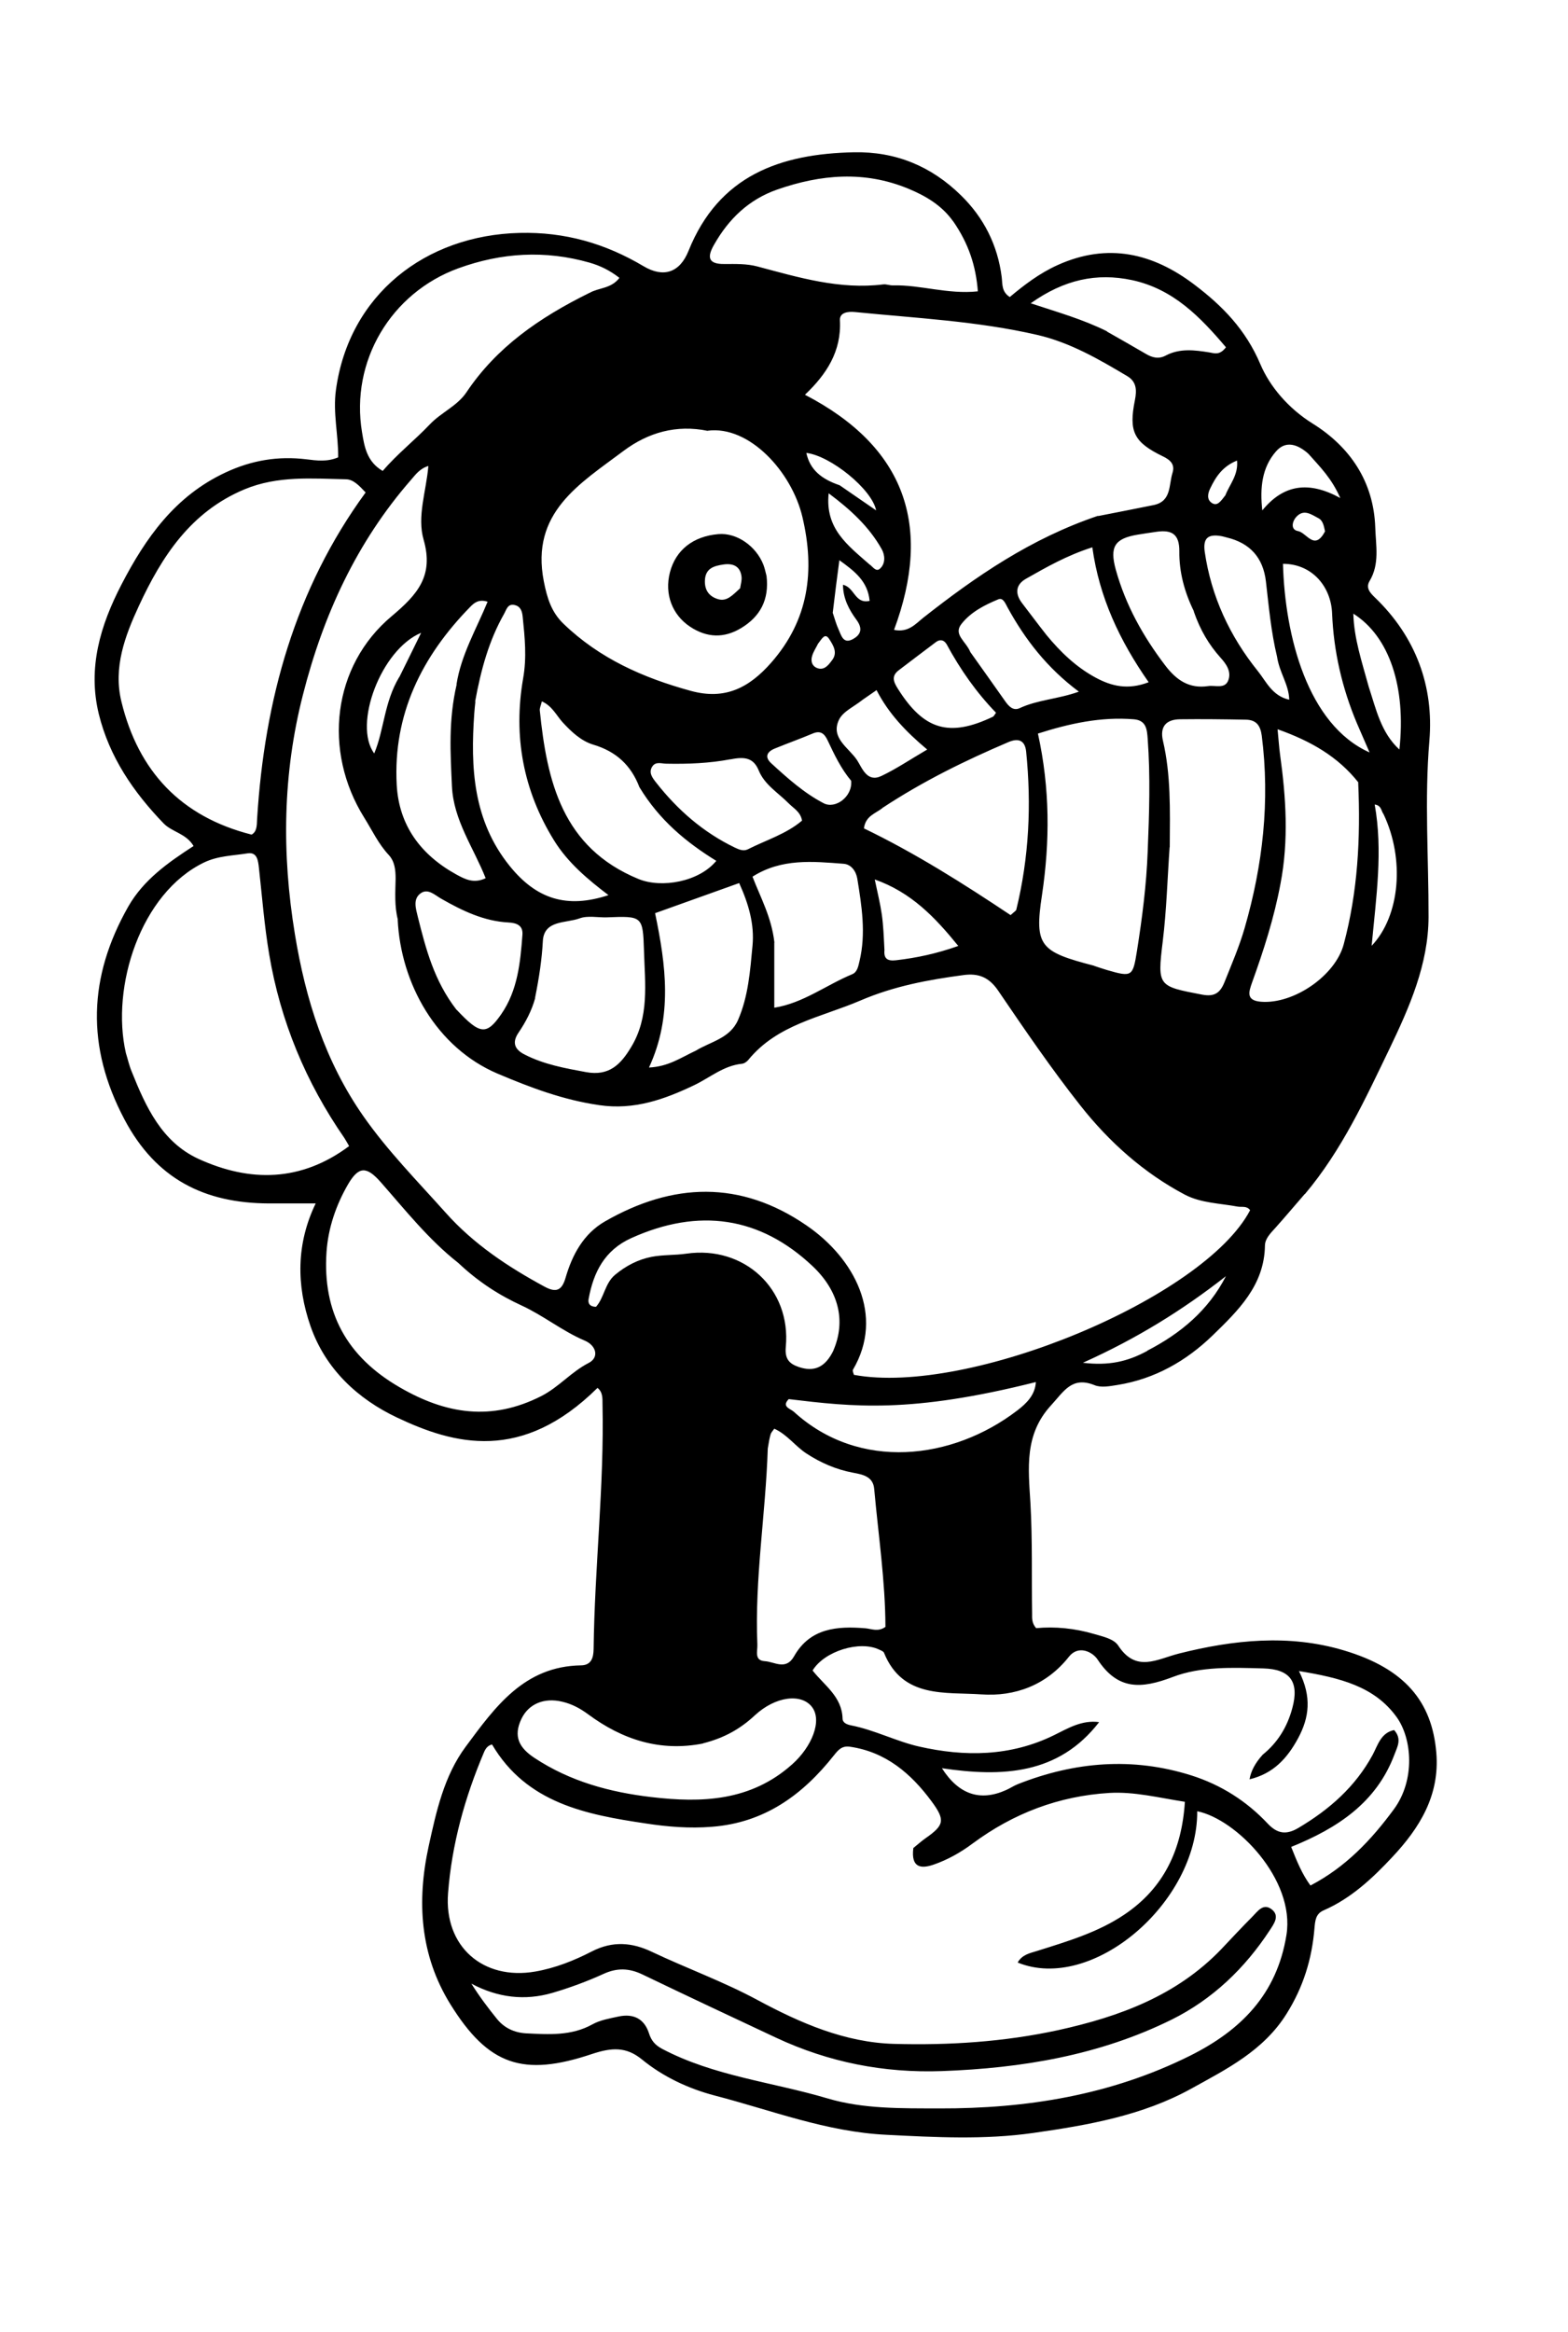 <?xml version="1.0" encoding="UTF-8"?><svg id="Layer_1" xmlns="http://www.w3.org/2000/svg" viewBox="0 0 113 168"><path d="m94.03,86.02c-.74.85-1.4,1.64-2.09,2.41-.35.39-.77.79-.78,1.3-.04,2.88-1.94,4.7-3.77,6.48-1.9,1.84-4.17,3.14-6.86,3.57-.57.09-1.18.21-1.66.01-1.62-.65-2.2.45-3.11,1.44-1.96,2.12-1.65,4.55-1.5,7.07.15,2.65.08,5.31.12,7.97,0,.32-.03.66.29,1.03,1.36-.13,2.78.01,4.18.42.65.19,1.42.35,1.74.84,1.29,1.97,2.79.97,4.37.57,3.93-.99,7.93-1.41,11.88-.23,4.4,1.31,6.36,3.69,6.67,7.37.26,3.09-1.22,5.44-3.16,7.51-1.42,1.52-2.98,2.99-4.96,3.85-.58.25-.61.75-.66,1.28-.18,2.21-.8,4.24-2.01,6.17-1.66,2.66-4.31,3.98-6.86,5.39-3.52,1.95-7.47,2.64-11.41,3.2-3.51.5-7.04.31-10.58.13-4.32-.21-8.28-1.77-12.37-2.83-1.87-.49-3.7-1.34-5.24-2.6-1.14-.93-2.18-.86-3.6-.39-4.98,1.67-7.47.81-10.2-3.58-2.2-3.55-2.43-7.42-1.57-11.38.55-2.5,1.1-5.06,2.67-7.18,2.12-2.86,4.21-5.8,8.32-5.86.76-.01.89-.59.9-1.18.07-5.89.77-11.76.64-17.66,0-.41.02-.85-.36-1.15-5.46,5.4-10.33,4.09-14.46,2.13-2.81-1.33-5.14-3.48-6.22-6.57-1.03-2.96-1.03-5.95.37-8.85-1.28,0-2.34,0-3.4,0-4.62-.02-8.11-1.76-10.38-6.05-2.78-5.25-2.6-10.27.27-15.33,1.1-1.93,2.86-3.17,4.71-4.37-.54-.91-1.55-1-2.16-1.63-2.18-2.26-3.91-4.79-4.67-7.88-.81-3.33.11-6.38,1.63-9.32,1.75-3.38,3.87-6.38,7.48-8.07,1.89-.89,3.81-1.21,5.85-.96.74.09,1.48.2,2.29-.14.02-1.62-.39-3.21-.16-4.86.94-6.86,6.45-11.15,13.24-11.31,3.26-.08,6.17.76,8.93,2.4,1.43.85,2.61.47,3.24-1.11,2.18-5.42,6.59-6.99,11.92-7.1,3.02-.06,5.58,1.01,7.71,3.1,1.65,1.61,2.65,3.59,2.94,5.9.06.5-.02,1.04.58,1.43,1.05-.88,2.14-1.71,3.44-2.3,3.63-1.64,6.88-.86,9.87,1.41,2.01,1.52,3.69,3.23,4.75,5.73.68,1.6,2.01,3.18,3.76,4.27,2.7,1.68,4.41,4.19,4.52,7.5.04,1.28.33,2.62-.41,3.85-.31.52.08.89.41,1.21,2.92,2.82,4.23,6.37,3.9,10.29-.36,4.25-.05,8.47-.06,12.71-.01,3.41-1.39,6.52-2.81,9.48-1.74,3.6-3.42,7.3-6.11,10.49m-65.36-19.79c-.25-.97-.18-1.96-.16-2.94,0-.63-.06-1.24-.49-1.71-.75-.8-1.2-1.78-1.77-2.69-3-4.8-2.3-10.94,1.98-14.52,1.87-1.57,3.04-2.91,2.3-5.5-.49-1.69.19-3.5.34-5.32-.62.19-.92.62-1.25,1-3.92,4.49-6.33,9.75-7.79,15.49-1.46,5.7-1.53,11.44-.58,17.23.77,4.72,2.18,9.18,4.94,13.13,1.75,2.5,3.89,4.67,5.92,6.94,2.02,2.27,4.5,3.91,7.14,5.34.82.44,1.24.29,1.51-.65.48-1.65,1.29-3.16,2.83-4.05,4.89-2.81,9.77-2.99,14.54.29,3.44,2.36,5.64,6.48,3.34,10.39-.05.08.04.25.07.37,8.28,1.53,25.24-5.53,28.55-11.86-.23-.33-.58-.21-.89-.26-1.28-.24-2.64-.25-3.81-.86-2.97-1.57-5.46-3.8-7.52-6.41-2.11-2.67-4.03-5.49-5.95-8.31-.66-.96-1.42-1.25-2.5-1.1-2.54.34-4.98.79-7.41,1.83-2.84,1.22-5.99,1.71-8.09,4.29-.11.13-.3.26-.47.27-1.31.14-2.28.99-3.4,1.53-2.15,1.03-4.35,1.82-6.86,1.45-2.58-.37-4.95-1.26-7.33-2.27-4.4-1.87-6.98-6.48-7.2-11.1m37.15,66.9c.29-.23.57-.49.87-.7,1.36-.95,1.47-1.3.45-2.68-1.48-2-3.3-3.56-5.89-3.93-.58-.08-.84.25-1.14.62-2.26,2.86-5.01,4.86-8.8,5.15-1.61.13-3.2,0-4.76-.24-4.31-.64-8.59-1.46-11.08-5.69-.31.07-.47.3-.58.56-1.38,3.25-2.32,6.63-2.59,10.15-.3,3.84,2.52,6.3,6.28,5.65,1.45-.25,2.82-.8,4.08-1.45,1.52-.78,2.92-.64,4.31.02,2.53,1.2,5.17,2.15,7.65,3.49,3.07,1.65,6.28,3.05,9.81,3.15,3.97.11,7.93-.14,11.84-.99,4.41-.97,8.54-2.48,11.76-5.84.74-.78,1.47-1.57,2.23-2.33.38-.38.78-1.01,1.4-.53.6.47.15,1.05-.14,1.5-1.8,2.75-4.13,4.98-7.07,6.44-5.2,2.57-10.79,3.5-16.55,3.71-4.19.15-8.16-.63-11.95-2.4-3.22-1.51-6.44-3.02-9.64-4.56-.96-.46-1.83-.49-2.81-.04-1.18.54-2.41.99-3.66,1.36-2.01.59-3.97.35-5.86-.66.59.94,1.21,1.76,1.85,2.55.53.65,1.25.98,2.08,1.03,1.64.08,3.27.2,4.8-.65.56-.31,1.23-.42,1.87-.56,1.07-.23,1.86.15,2.2,1.21.17.54.46.86.95,1.12,3.74,1.97,7.95,2.39,11.92,3.57,2.59.77,5.32.71,8.04.72,6.32.02,12.38-.96,18.07-3.79,3.65-1.82,6.27-4.41,6.96-8.71.64-3.98-3.6-8.34-6.43-8.91.03,6.61-7.59,13.09-12.94,10.9.31-.56.86-.67,1.38-.83,2.19-.69,4.41-1.34,6.33-2.64,2.83-1.91,4.12-4.66,4.34-8.11-1.92-.3-3.64-.74-5.43-.64-3.65.22-6.93,1.47-9.86,3.64-.87.65-1.81,1.18-2.83,1.53-.88.3-1.63.24-1.45-1.19m13.31-95.97c1.33-.26,2.66-.52,3.99-.79,1.32-.26,1.1-1.45,1.38-2.33.19-.61-.17-.93-.69-1.18-2.1-1.02-2.48-1.78-2.02-4.06.14-.71.12-1.32-.55-1.72-2.05-1.22-4.11-2.42-6.48-2.97-4.33-1-8.75-1.21-13.15-1.65-.5-.05-1.11.03-1.08.59.12,2.24-.97,3.9-2.52,5.37,7.25,3.76,9.2,9.46,6.42,16.94,1.03.21,1.55-.43,2.1-.87,3.8-2.99,7.75-5.71,12.6-7.35m11.85,89.27c1.1-.88,1.79-2.02,2.15-3.36.52-1.9-.15-2.82-2.09-2.87-2.21-.06-4.5-.16-6.53.62-2.27.86-3.95.96-5.41-1.26-.37-.56-1.38-1.06-2.06-.21-1.63,2.07-3.91,2.89-6.32,2.72-2.57-.18-5.67.32-7.01-2.99-.04-.11-.21-.17-.34-.23-1.41-.69-3.97.11-4.81,1.5.84,1.07,2.11,1.87,2.16,3.45,0,.32.31.44.6.5,1.7.33,3.28,1.16,4.92,1.53,3.26.74,6.58.73,9.74-.83.99-.49,2-1.1,3.23-.93-2.92,3.78-6.97,3.97-11.33,3.32q1.81,2.83,4.61,1.58c.3-.13.57-.32.88-.44,4.09-1.61,8.25-1.96,12.49-.62,2.14.68,3.98,1.85,5.51,3.48.69.73,1.34.82,2.22.29,2.22-1.32,4.08-2.95,5.33-5.25.37-.69.59-1.59,1.55-1.79.59.66.21,1.24.02,1.77-1.3,3.46-4.1,5.3-7.44,6.65.41,1.03.78,1.95,1.39,2.78,2.55-1.33,4.39-3.29,6.01-5.49,1.56-2.12,1.31-5.09.21-6.63-1.6-2.23-4.08-2.84-7.05-3.33.94,1.87.74,3.35-.06,4.84-.79,1.46-1.79,2.55-3.5,2.96q.15-.89.92-1.74M18.53,58.98c.53-8.54,2.73-16.54,7.82-23.5-.5-.53-.89-.94-1.42-.95-2.46-.05-4.91-.27-7.3.72-3.88,1.62-5.96,4.82-7.62,8.4-1.01,2.18-1.86,4.45-1.26,6.9,1.22,5.02,4.29,8.29,9.38,9.58.37-.21.38-.59.4-1.15m32.47-27.94c-2.25-.46-4.28.11-6.07,1.45-3.14,2.36-6.71,4.43-5.74,9.39.24,1.22.55,2.23,1.43,3.07,2.59,2.49,5.72,3.88,9.15,4.82,2.5.69,4.23-.24,5.8-2.02,2.72-3.09,3.17-6.63,2.26-10.49-.77-3.28-3.84-6.62-6.83-6.23M9.07,75.86c.14.45.24.91.42,1.34,1.02,2.55,2.17,5.07,4.81,6.29,3.72,1.7,7.4,1.66,10.86-.92-.11-.19-.22-.39-.34-.58-2.78-4.01-4.61-8.42-5.42-13.23-.35-2.06-.51-4.15-.74-6.23-.06-.54-.13-1.16-.82-1.05-1.05.17-2.12.17-3.14.66-4.57,2.21-6.72,8.95-5.63,13.72m23.96,15.13c-2.14-1.68-3.82-3.81-5.6-5.83-1-1.13-1.57-1.16-2.34.15-.87,1.5-1.44,3.15-1.56,4.9-.29,4.33,1.46,7.53,5.26,9.73,3.35,1.95,6.63,2.46,10.22.64,1.27-.65,2.15-1.74,3.42-2.39.77-.4.54-1.26-.3-1.61-1.6-.68-2.95-1.79-4.53-2.52-1.61-.74-3.12-1.7-4.57-3.07m45.83-21.4c.31.1.62.21.93.3,1.79.52,1.85.46,2.14-1.34.38-2.39.69-4.79.78-7.21.11-2.7.2-5.4,0-8.11-.05-.66-.09-1.34-1.01-1.41-2.36-.19-4.61.3-6.9,1.03.87,3.95.87,7.77.29,11.65-.56,3.68-.12,4.07,3.77,5.08M42.49,21.1c.65-.38,1.55-.29,2.15-1.08-.69-.54-1.39-.88-2.16-1.1-3.2-.91-6.34-.72-9.45.41-4.86,1.77-7.79,6.7-6.94,11.81.17,1.03.34,2.12,1.49,2.79,1.06-1.24,2.32-2.22,3.4-3.36.82-.86,1.97-1.32,2.63-2.3,2.18-3.26,5.26-5.39,8.89-7.18m41.79,39.95c-.16,2.27-.22,4.55-.5,6.82-.39,3.21-.33,3.19,2.85,3.8.86.16,1.28-.1,1.6-.89.52-1.3,1.07-2.57,1.46-3.92,1.31-4.54,1.83-9.14,1.23-13.85-.1-.75-.41-1.13-1.12-1.15-1.59-.03-3.18-.05-4.77-.03-1,.01-1.47.53-1.23,1.55.57,2.44.51,4.93.49,7.66m-15.61-45.08c-.81-1.15-1.98-1.84-3.24-2.36-3.15-1.3-6.3-1.03-9.45.07-2.05.72-3.49,2.12-4.54,3.97-.5.87-.46,1.41.76,1.39.79,0,1.58-.03,2.37.18,2.97.79,5.92,1.68,9.06,1.29.23-.03.46.08.7.07,1.99-.05,3.94.66,6.12.43-.14-1.83-.66-3.43-1.78-5.05m-13.36,88.42c-.15,4.71-.95,9.39-.75,14.12.02.49-.24,1.15.54,1.2.7.04,1.52.69,2.11-.36,1.15-2.03,3.11-2.18,5.14-2.01.45.04.9.28,1.44-.1-.01-3.3-.51-6.61-.81-9.94-.08-.91-.84-1.04-1.53-1.17-1.22-.23-2.32-.71-3.35-1.38-.81-.53-1.39-1.37-2.32-1.79-.12.17-.22.27-.26.39-.08.27-.13.54-.21,1.04m42.57-47.98c-1.48-1.87-3.43-2.99-5.83-3.84.08.82.11,1.32.18,1.83.43,3.1.63,6.17.03,9.3-.46,2.46-1.21,4.79-2.05,7.12-.23.66-.46,1.29.64,1.38,2.35.19,5.37-1.87,5.97-4.15,1-3.74,1.22-7.57,1.04-11.65m-47.22,69.24c-3.09.61-5.81-.28-8.27-2.1-.58-.43-1.18-.75-1.87-.91-1.33-.32-2.44.17-2.95,1.25-.59,1.25-.16,2.07.95,2.8,2.57,1.7,5.44,2.47,8.42,2.82,3.65.43,7.18.3,10.16-2.37,1.4-1.25,2.18-3.14,1.41-4.13-.77-.99-2.63-.76-4.11.61-1.02.95-2.16,1.62-3.74,2.02m12.93-67.38c-.49.39-1.21.55-1.33,1.46,3.71,1.79,7.2,4,10.57,6.25.28-.26.39-.31.41-.39.92-3.76,1.1-7.56.71-11.4-.08-.75-.5-1.01-1.29-.67-3.09,1.32-6.09,2.78-9.07,4.74m-25.02,13.69c-.25.91-.68,1.73-1.21,2.51-.47.7-.28,1.2.46,1.57,1.39.71,2.89.98,4.41,1.26,1.68.31,2.51-.57,3.24-1.78,1.34-2.18,1.01-4.59.94-6.96-.08-2.51-.11-2.51-2.68-2.41-.65.02-1.37-.14-1.95.07-.99.37-2.58.1-2.66,1.65-.07,1.31-.26,2.58-.56,4.08m-4.3-21.35c-.03.28-.06.56-.08.84-.28,3.93-.09,7.74,2.56,11.02,1.92,2.37,4.1,3.08,7.11,2.09-1.5-1.14-2.93-2.34-3.92-3.94-2.23-3.6-2.95-7.53-2.23-11.67.27-1.52.12-2.96-.03-4.43-.04-.4-.14-.76-.58-.86-.51-.12-.59.34-.77.65-1.07,1.89-1.65,3.95-2.08,6.31m11.84,6.16c-.6-1.57-1.67-2.57-3.32-3.06-.87-.26-1.58-.92-2.23-1.63-.43-.48-.74-1.16-1.48-1.49-.07.29-.16.47-.15.64.52,5.13,1.62,9.9,7.12,12.16,1.66.68,4.36.2,5.6-1.31-2.17-1.34-4.1-2.93-5.54-5.31m4.04,19c1.08-.67,2.49-.89,3.07-2.23.74-1.7.87-3.53,1.04-5.34.15-1.54-.28-3.02-.96-4.52-2.06.74-4.01,1.44-6.06,2.17.78,3.74,1.28,7.41-.44,11.12,1.39-.07,2.24-.68,3.34-1.2m-17.21-26.41c.33-2.12,1.43-3.98,2.24-5.95-.64-.2-.97.08-1.26.38-3.48,3.56-5.56,7.73-5.29,12.81.16,2.95,1.75,5.06,4.31,6.47.61.33,1.24.67,2.1.26-.87-2.2-2.32-4.18-2.43-6.63-.11-2.38-.26-4.75.34-7.33m27.15,47.98c.92-2.14.38-4.3-1.51-6.08-3.78-3.56-8.19-4.21-13.06-2.01-1.92.87-2.72,2.46-3.07,4.38-.06.31.07.56.53.57.59-.65.64-1.7,1.38-2.31.77-.64,1.65-1.1,2.62-1.29.82-.16,1.68-.11,2.51-.23,4.16-.6,7.56,2.53,7.17,6.71-.08.86.23,1.21.92,1.45,1.11.38,1.92.05,2.52-1.2m-4.27-29.37v4.69c2.08-.33,3.73-1.63,5.61-2.41.37-.15.44-.56.53-.94.48-2,.16-3.99-.16-5.96-.09-.52-.43-1.02-.99-1.06-2.22-.17-4.47-.4-6.56.93.59,1.53,1.37,2.92,1.58,4.75m30.23-23.87c-.67-1.36-1.07-2.82-1.05-4.32.01-1.25-.55-1.56-1.63-1.41-.46.06-.92.14-1.38.21-1.66.28-2.02.88-1.57,2.52.71,2.56,1.97,4.81,3.57,6.91.8,1.05,1.72,1.68,3.08,1.48.52-.08,1.24.24,1.47-.45.21-.61-.15-1.14-.59-1.62-.81-.91-1.44-1.95-1.91-3.31m-29.18,56.74c-.56.56.12.7.36.92,4.71,4.3,11.44,3.48,16.11-.1.64-.49,1.28-1.1,1.33-2.04-9.07,2.28-13.19,1.78-17.8,1.23m-23.94-28.05c1.68,1.79,2.15,1.85,3.21.32,1.19-1.72,1.38-3.73,1.53-5.73.05-.67-.42-.85-1-.88-1.77-.09-3.32-.84-4.83-1.7-.47-.26-.97-.79-1.51-.4-.57.42-.34,1.1-.2,1.69.58,2.31,1.17,4.61,2.79,6.7m42.5-27.02c1.02,1.24,2.16,2.34,3.58,3.1,1.12.6,2.3.9,3.8.32-2.09-2.99-3.56-6.11-4.06-9.72-1.87.6-3.32,1.44-4.77,2.26-.75.42-.83,1.07-.28,1.78.54.7,1.07,1.42,1.74,2.27m-22.76,8.96c-1.52.29-3.06.35-4.61.32-.37,0-.78-.18-1.03.2-.29.44.01.82.26,1.14,1.55,1.98,3.4,3.6,5.68,4.7.31.15.63.28.94.13,1.32-.67,2.77-1.1,3.91-2.07-.11-.64-.62-.89-.96-1.24-.75-.76-1.74-1.34-2.16-2.37-.37-.9-.99-1.02-2.04-.8m27.14-30.82c.93.53,1.87,1.06,2.79,1.6.47.28.93.4,1.45.12,1.01-.53,2.08-.39,3.14-.22.36.06.73.23,1.19-.37-1.84-2.17-3.79-4.2-6.77-4.84-2.55-.54-4.89-.04-7.3,1.67,2.02.67,3.72,1.14,5.5,2.02m12.68,16.75c.14,5.21,1.78,11.6,6.24,13.59-.33-.77-.63-1.44-.92-2.12-1.06-2.52-1.67-5.17-1.78-7.89-.07-1.91-1.42-3.58-3.54-3.58m-.43,6.68c-.43-1.78-.59-3.6-.8-5.41q-.3-2.57-2.83-3.17c-.14-.03-.27-.08-.41-.1-.9-.15-1.31.12-1.17,1.13.47,3.23,1.81,6.09,3.83,8.6.59.73,1.03,1.79,2.26,2.06-.03-1.11-.7-1.92-.88-3.11m-22.1-.32c.84,1.18,1.68,2.36,2.51,3.54.26.37.58.71,1.04.5,1.3-.61,2.77-.65,4.27-1.19-2.28-1.7-3.87-3.75-5.14-6.07-.16-.29-.32-.73-.67-.58-.99.41-1.97.91-2.65,1.77-.61.77.32,1.24.64,2.03m-1.74-.61c-.2-.3-.48-.3-.73-.12-.9.67-1.79,1.36-2.68,2.03-.56.42-.39.84-.08,1.33,1.87,2.98,3.7,3.53,6.85,2.03.07-.03.11-.13.23-.29-1.39-1.44-2.55-3.06-3.59-4.99m-6.03,4.06c-.58.47-1.39.82-1.69,1.42-.65,1.33.71,2.03,1.3,2.93.37.58.72,1.63,1.76,1.13,1.07-.51,2.06-1.18,3.29-1.9-1.54-1.29-2.78-2.59-3.65-4.28-.33.23-.59.41-1.01.7m1.58,18.03c-.06.64.24.8.84.73,1.47-.17,2.9-.47,4.48-1.03-1.69-2.08-3.39-3.86-6.02-4.79.21.99.4,1.76.51,2.53.11.78.14,1.57.19,2.56m-2.4-12.2c-.73-.87-1.21-1.88-1.69-2.9-.23-.49-.51-.75-1.09-.5-.9.38-1.83.71-2.73,1.08-.56.23-.74.61-.25,1.06,1.17,1.07,2.36,2.14,3.78,2.88.85.44,2.09-.48,1.98-1.62m37.3-6.77c.53,1.61.88,3.3,2.21,4.52.49-4.5-.72-8.15-3.32-9.79.05,1.79.6,3.41,1.11,5.27m-4.35-16.79c-.74-.66-1.62-1-2.34-.16-1.01,1.16-1.16,2.62-.98,4.24,1.53-1.87,3.34-2.14,5.62-.89-.63-1.43-1.43-2.21-2.3-3.19m-11.61,64.62c2.4-1.24,4.4-2.9,5.67-5.37-3.1,2.43-6.41,4.49-10.31,6.24,1.85.22,3.2-.07,4.65-.86m17.02-38.66c-.18-.23-.14-.63-.64-.7.6,3.34.11,6.64-.22,10.18,2.06-2.17,2.39-6.26.86-9.48m-70.93-9.88c.51-1.03,1.02-2.06,1.57-3.19-2.89,1.2-4.92,6.62-3.38,8.69.72-1.72.71-3.68,1.8-5.5m33.92-8.1c.21.16.44.52.7.31.46-.38.38-1.03.15-1.43-.91-1.62-2.25-2.85-3.82-4.02-.27,2.55,1.36,3.73,2.96,5.14m-2.66,3.49c.13.39.24.8.41,1.17.2.44.34,1.1,1.06.69.58-.33.68-.77.23-1.38-.53-.72-.96-1.52-.97-2.52.84.18.85,1.4,1.92,1.16-.13-1.4-1.06-2.13-2.18-2.93-.17,1.29-.32,2.43-.48,3.81m.5-9.21c.86.59,1.72,1.18,2.63,1.81-.3-1.53-3.3-3.94-5.03-4.14.26,1.21,1.08,1.88,2.4,2.33m27.8.72c.3-.78.94-1.45.84-2.5-1.05.42-1.54,1.18-1.94,2.02-.17.35-.25.77.1,1.02.41.29.66-.1,1-.54m7.18,2.6c-.08-.36-.14-.78-.48-.95-.5-.26-1.06-.7-1.61-.07-.31.37-.37.91.14,1,.63.11,1.19,1.47,1.95.02m-36.54,8.1c-.14.29-.33.56-.42.87-.13.4.01.78.42.9.48.14.77-.26,1.01-.58.43-.55.09-1.08-.2-1.53-.31-.48-.52-.03-.81.34Z"/><path d="m55.24,41.48c.21,1.74-.47,2.95-1.83,3.77-1.22.74-2.46.71-3.68-.1-1.28-.85-1.86-2.34-1.45-3.92.42-1.61,1.68-2.6,3.5-2.75,1.3-.11,2.71.85,3.24,2.22.08.22.14.45.22.79m-1.9.88c.04-.27.13-.55.1-.82-.09-.78-.64-.98-1.31-.88-.66.1-1.29.26-1.33,1.14-.03.72.31,1.17.96,1.36.63.18,1.03-.29,1.59-.8Z"/></svg>